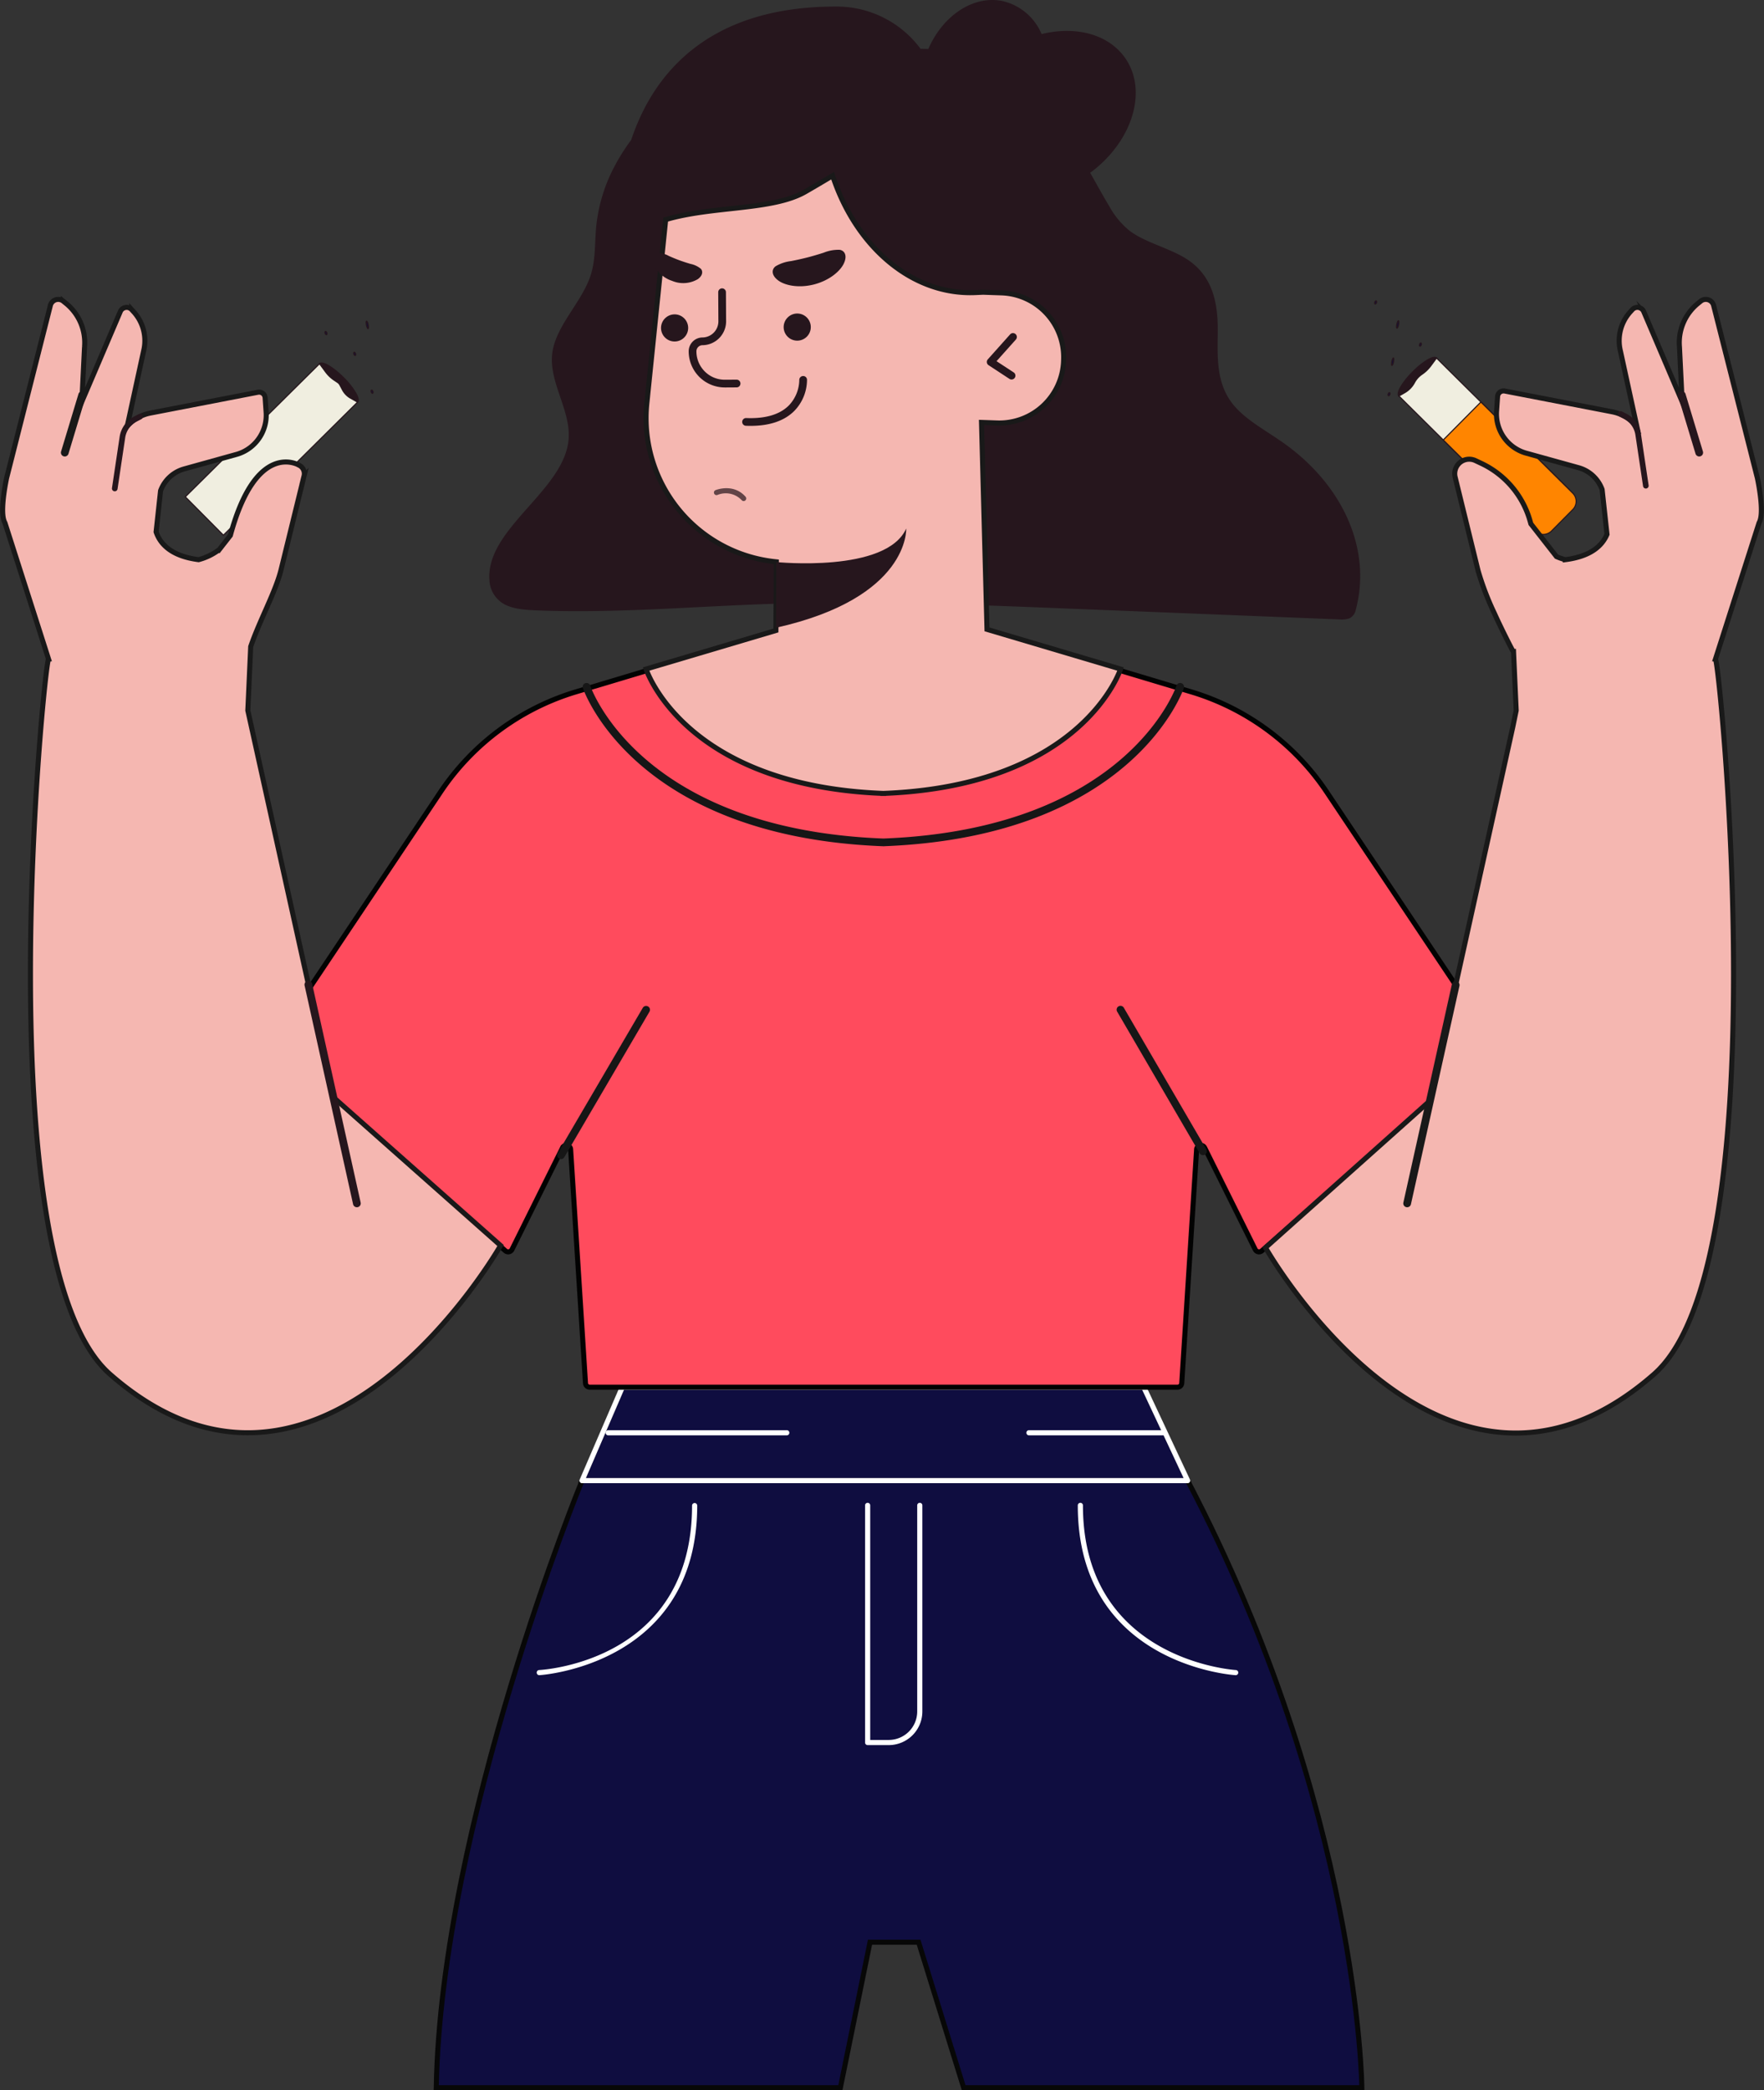 <svg xmlns="http://www.w3.org/2000/svg" width="349.711" height="414.379" viewBox="0 0 349.711 414.379"><rect x="0" y="0" width="349.711" height="414.379" fill="#333333" stroke="none"/><g transform="translate(-78.763 -94.713)"><g transform="translate(115.343 158.272)"><g transform="translate(26.515 8.296)"><path d="M145.6,168.123c2.084,2.1,3.321,4.255,2.761,4.811s-2.7-.7-4.789-2.8-3.321-4.256-2.761-4.812S143.513,166.02,145.6,168.123Z" transform="translate(-140.557 -165.074)" fill="#26161d"/><path d="M147.977,173.182a3.452,3.452,0,0,1-1.5-.551,15.539,15.539,0,0,1-2.99-2.414c-1.868-1.884-3.47-4.268-2.759-4.972s3.08.917,4.949,2.8a15.511,15.511,0,0,1,2.39,3.007c.389.677.769,1.568.371,1.963A.635.635,0,0,1,147.977,173.182Zm-6.785-7.875a.416.416,0,0,0-.3.1c-.442.438.584,2.455,2.761,4.651a15.3,15.3,0,0,0,2.943,2.378c.831.487,1.461.644,1.686.421s.071-.854-.407-1.689a15.293,15.293,0,0,0-2.355-2.961h0c-1.849-1.865-3.578-2.9-4.327-2.9Z" transform="translate(-140.559 -165.076)" fill="#26161d"/></g><g transform="translate(0 8.371)"><path d="M148.908,172.931,122.3,199.321l-7.549-7.611,26.606-26.39,1.189,1.612a6.882,6.882,0,0,0,1.679,1.612l.74.5a1.31,1.31,0,0,1,.422.469l.528.99a4.1,4.1,0,0,0,1.6,1.639Z" transform="translate(-114.592 -165.146)" fill="#f0eee0"/><path d="M122.3,199.485l-7.709-7.772.081-.08,26.7-26.483,1.267,1.719a6.746,6.746,0,0,0,1.65,1.586l.74.5a1.424,1.424,0,0,1,.459.509l.528.99a3.974,3.974,0,0,0,1.555,1.594l1.523.862-.106.105Zm-7.388-7.77,7.39,7.45,26.419-26.2-1.262-.714a4.2,4.2,0,0,1-1.643-1.684l-.529-.99a1.2,1.2,0,0,0-.385-.428l-.74-.5A6.936,6.936,0,0,1,142.459,167l-1.111-1.507Z" transform="translate(-114.595 -165.15)" fill="#26161d"/></g><g transform="translate(27.738)"><g transform="translate(8.163)"><path d="M149.92,157.837c.084.407.227.723.32.7s.1-.365.018-.772-.227-.723-.32-.7S149.837,157.43,149.92,157.837Z" transform="translate(-149.749 -156.95)" fill="#0f0d40"/><path d="M150.232,158.657c-.124,0-.2-.145-.256-.259a2.571,2.571,0,0,1-.163-.535h0c-.052-.255-.146-.855.106-.907s.4.536.452.791.146.855-.106.907A.168.168,0,0,1,150.232,158.657Zm-.251-1.393a2.231,2.231,0,0,0,.053.552h0a2.187,2.187,0,0,0,.168.531,2.634,2.634,0,0,0-.221-1.083Z" transform="translate(-149.751 -156.953)" fill="#26161d"/></g><g transform="translate(0 2.041)"><path d="M141.9,159.436c.059.172.181.286.271.254s.113-.2.054-.368-.181-.286-.272-.255S141.841,159.263,141.9,159.436Z" transform="translate(-141.755 -158.949)" fill="#0f0d40"/><path d="M142.144,159.811c-.135,0-.277-.133-.347-.336h0c-.084-.238-.03-.459.124-.512s.332.086.416.324.03.46-.124.513A.223.223,0,0,1,142.144,159.811Zm-.133-.411c.044.125.112.182.133.184a.436.436,0,0,0-.021-.223c-.045-.124-.112-.181-.135-.184a.446.446,0,0,0,.022.223Z" transform="translate(-141.758 -158.952)" fill="#26161d"/></g><g transform="translate(5.696 6.166)"><path d="M147.479,163.477c.06.173.181.287.272.255s.113-.2.054-.368-.182-.287-.272-.255S147.418,163.305,147.479,163.477Z" transform="translate(-147.333 -162.989)" fill="#0f0d40"/><path d="M147.721,163.853a.289.289,0,0,1-.194-.087.637.637,0,0,1-.153-.249h0a.628.628,0,0,1-.035-.291.236.236,0,0,1,.421-.146.681.681,0,0,1,.188.54.261.261,0,0,1-.158.221A.2.2,0,0,1,147.721,163.853Zm-.133-.411a.3.3,0,0,0,.133.184.425.425,0,0,0-.022-.223c-.044-.124-.112-.181-.134-.184a.425.425,0,0,0,.022.223Z" transform="translate(-147.335 -162.991)" fill="#26161d"/></g><g transform="translate(9.137 13.664)"><path d="M150.847,170.82c.059.172.181.286.271.254s.114-.2.054-.368-.181-.286-.271-.255S150.786,170.647,150.847,170.82Z" transform="translate(-150.702 -170.331)" fill="#0f0d40"/><path d="M151.089,171.195a.286.286,0,0,1-.194-.088.674.674,0,0,1-.187-.539.235.235,0,0,1,.42-.146.679.679,0,0,1,.188.54.257.257,0,0,1-.158.221A.193.193,0,0,1,151.089,171.195Zm-.156-.633a.436.436,0,0,0,.022.223c.044.125.112.181.133.184a.436.436,0,0,0-.022-.223c-.042-.125-.111-.181-.133-.183Z" transform="translate(-150.705 -170.333)" fill="#26161d"/></g></g></g><g transform="translate(351.177 154.243)"><g transform="translate(4.663 11.2)"><path d="M353.075,166.985c-2.061,2.078-3.283,4.208-2.73,4.758s2.674-.69,4.735-2.768,3.283-4.208,2.73-4.758S355.137,164.907,353.075,166.985Z" transform="translate(-350.097 -163.972)" fill="#26161d"/><path d="M350.736,171.991a.643.643,0,0,1-.467-.166c-.7-.7.881-3.053,2.73-4.916s4.191-3.466,4.893-2.769-.881,3.052-2.729,4.915C353.617,170.614,351.725,171.991,350.736,171.991Zm6.7-7.79c-.741,0-2.45,1.021-4.279,2.864-2.154,2.171-3.168,4.165-2.731,4.6s2.423-.6,4.576-2.767,3.167-4.165,2.731-4.6A.411.411,0,0,0,357.437,164.2Z" transform="translate(-350.099 -163.974)" fill="#26161d"/></g><g transform="translate(4.727 11.274)"><path d="M350.343,171.74l26.307,26.093,7.465-7.525-26.307-26.094-1.138,1.544a7.144,7.144,0,0,1-1.749,1.681h0a4.612,4.612,0,0,0-1.482,1.647h0a5.046,5.046,0,0,1-1.968,2.017Z" transform="translate(-350.158 -164.043)" fill="#f0eee0"/><path d="M376.654,197.995l-.08-.079-26.412-26.2,1.255-.71a4.927,4.927,0,0,0,1.924-1.973,4.744,4.744,0,0,1,1.519-1.687,7.039,7.039,0,0,0,1.723-1.655l1.215-1.647,26.479,26.263-.08.08Zm-26.122-26.226,26.121,25.909,7.307-7.366-26.135-25.922-1.061,1.439a7.28,7.28,0,0,1-1.778,1.707,4.509,4.509,0,0,0-1.446,1.607,5.156,5.156,0,0,1-2.012,2.062Z" transform="translate(-350.162 -164.047)" fill="#26161d"/></g><g transform="translate(13.55 20.011)"><path d="M358.957,180.283l18.2,18.058a2.3,2.3,0,0,0,3.256-.013h0l4.223-4.257a2.3,2.3,0,0,0-.013-3.256l-18.2-18.057-3.834,3.865Z" transform="translate(-358.799 -172.599)" fill="#ff8500"/><path d="M378.786,199.123a2.407,2.407,0,0,1-1.7-.7L358.8,180.288l7.622-7.686.08.08,18.2,18.057a2.417,2.417,0,0,1,.013,3.414L380.5,198.41A2.407,2.407,0,0,1,378.786,199.123Zm-19.667-18.836,18.125,17.978a2.192,2.192,0,0,0,3.1-.013L384.563,194a2.192,2.192,0,0,0-.012-3.1L366.425,172.92Z" transform="translate(-358.802 -172.602)" fill="#26161d"/></g><g transform="translate(0 0)"><g transform="translate(3.345 11.333)"><path d="M349.308,164.979c-.082.4-.224.714-.315.7s-.1-.36-.017-.764.224-.714.316-.7S349.391,164.576,349.308,164.979Z" transform="translate(-348.807 -164.102)" fill="#0f0d40"/><path d="M349.005,165.79l-.033,0c-.141-.029-.16-.211-.163-.345a2.9,2.9,0,0,1,.221-1.08c.055-.123.145-.283.286-.253.249.051.156.643.105.9a2.581,2.581,0,0,1-.162.529C349.207,165.646,349.128,165.79,349.005,165.79Zm.248-1.379a2.626,2.626,0,0,0-.219,1.071A2.6,2.6,0,0,0,349.253,164.411Z" transform="translate(-348.809 -164.105)" fill="#26161d"/></g><g transform="translate(4.344 3.95)"><path d="M350.288,157.75c-.083.4-.224.714-.317.7s-.1-.36-.017-.764.224-.714.316-.7S350.37,157.346,350.288,157.75Z" transform="translate(-349.784 -156.872)" fill="#0f0d40"/><path d="M349.985,158.561a.171.171,0,0,1-.033,0c-.25-.051-.156-.644-.105-.9a2.6,2.6,0,0,1,.161-.53c.056-.123.144-.283.286-.253s.161.21.164.345a2.558,2.558,0,0,1-.059.55h0a2.6,2.6,0,0,1-.161.53C350.187,158.417,350.107,158.561,349.985,158.561Zm.248-1.378a2.593,2.593,0,0,0-.219,1.071,2.149,2.149,0,0,0,.165-.525h0a2.191,2.191,0,0,0,.053-.547Z" transform="translate(-349.787 -156.875)" fill="#26161d"/></g><path d="M346,153.485c-.059.17-.179.283-.269.251s-.112-.193-.053-.364.18-.283.268-.252S346.056,153.314,346,153.485Z" transform="translate(-345.531 -153.005)" fill="#0f0d40"/><path d="M345.761,153.856a.186.186,0,0,1-.066-.011.257.257,0,0,1-.157-.219.624.624,0,0,1,.035-.287c.082-.236.259-.374.41-.321s.2.271.123.505a.527.527,0,0,1-.239.306A.235.235,0,0,1,345.761,153.856Zm.141-.63a.421.421,0,0,0-.118.186.289.289,0,0,0-.009.226.431.431,0,0,0,.118-.187h0a.282.282,0,0,0,.009-.225Z" transform="translate(-345.533 -153.007)" fill="#26161d"/><g transform="translate(8.883 8.36)"><path d="M354.694,161.67c-.06.171-.18.283-.269.252s-.112-.194-.053-.365.179-.282.268-.251S354.754,161.5,354.694,161.67Z" transform="translate(-354.229 -161.191)" fill="#0f0d40"/><path d="M354.459,162.042a.187.187,0,0,1-.067-.012.254.254,0,0,1-.156-.219.669.669,0,0,1,.186-.533.254.254,0,0,1,.258-.075c.152.053.205.271.123.507h0a.624.624,0,0,1-.152.246A.281.281,0,0,1,354.459,162.042Zm.141-.63a.421.421,0,0,0-.118.186.284.284,0,0,0-.009.226.431.431,0,0,0,.118-.187A.287.287,0,0,0,354.6,161.412Z" transform="translate(-354.232 -161.193)" fill="#26161d"/></g><g transform="translate(2.656 18.193)"><path d="M348.6,171.3c-.059.171-.179.283-.268.252s-.112-.194-.053-.364.179-.283.268-.252S348.657,171.132,348.6,171.3Z" transform="translate(-348.131 -170.82)" fill="#0f0d40"/><path d="M348.362,171.672a.175.175,0,0,1-.067-.011.219.219,0,0,1-.126-.117.528.528,0,0,1,0-.389c.082-.235.256-.373.41-.321a.258.258,0,0,1,.157.219.636.636,0,0,1-.034.287h0a.617.617,0,0,1-.152.246A.287.287,0,0,1,348.362,171.672Zm.142-.63a.424.424,0,0,0-.119.187.286.286,0,0,0-.009.225.442.442,0,0,0,.119-.187.29.29,0,0,0,.009-.225Z" transform="translate(-348.134 -170.822)" fill="#26161d"/></g></g></g><g transform="translate(165.249 369.209)"><path d="M192.364,382.15S164.4,450.308,163.465,502.5h80.119l5.874-28.837h9.633l8.929,28.837h78.945s-.471-55.29-34.539-120.348Z" transform="translate(-163.465 -363.116)" fill="#0f0d40" stroke="#070707" stroke-miterlimit="10" stroke-width="1"/><path d="M183.492,420.628a.51.51,0,0,1-.028-1.02c1.238-.067,30.3-1.992,30.3-32.619a.511.511,0,0,1,1.021,0c0,31.6-30.949,33.622-31.263,33.638Z" transform="translate(-163.051 -363.024)" fill="#fff"/><path d="M319.3,420.628h-.027c-.313-.016-31.263-2.035-31.263-33.638a.511.511,0,1,1,1.021,0c0,30.645,29.994,32.6,30.3,32.619a.51.51,0,0,1-.028,1.02Z" transform="translate(-160.825 -363.024)" fill="#fff"/><g transform="translate(28.389)"><path d="M199.753,364.01l-7.988,18.524H311.827l-8.693-18.524Z" transform="translate(-191.254 -363.5)" fill="#0f0d40" stroke="#070707" stroke-miterlimit="10" stroke-width="1"/><path d="M311.837,383.055H191.776a.51.51,0,0,1-.469-.713l7.988-18.523a.511.511,0,0,1,.469-.308h103.38a.511.511,0,0,1,.463.293l8.692,18.523a.51.51,0,0,1-.462.728Zm-119.286-1.021H311.033l-8.213-17.5H200.1Z" transform="translate(-191.265 -363.511)" fill="#fff"/></g><path d="M251.407,434.491h-4.184a.51.51,0,0,1-.511-.511V386.989a.511.511,0,1,1,1.021,0v46.481h3.673a5.651,5.651,0,0,0,5.644-5.644V386.989a.511.511,0,1,1,1.021,0v40.837A6.673,6.673,0,0,1,251.407,434.491Z" transform="translate(-161.7 -363.024)" fill="#fff"/><path d="M232.238,373.38h-35.4a.511.511,0,0,1,0-1.021h35.4a.511.511,0,1,1,0,1.021Z" transform="translate(-162.768 -363.323)" fill="#fff"/><path d="M305.1,373.38H278.563a.511.511,0,1,1,0-1.021H305.1a.511.511,0,0,1,0,1.021Z" transform="translate(-161.036 -363.323)" fill="#fff"/></g><g transform="translate(132.85 220.097)"><path d="M340.652,249.1a49.407,49.407,0,0,0-26.9-19.849l-33-9.9a44.168,44.168,0,0,0-12.683-1.861H237.832a45.886,45.886,0,0,0-13.188,1.935l-32.75,9.824A49.4,49.4,0,0,0,165,249.1L131.88,298.67a.844.844,0,0,0,.144,1.1l45.817,40.309a.842.842,0,0,0,1.311-.258l10.026-20.175a.842.842,0,0,1,1.6.322l2.945,46.359a.842.842,0,0,0,.84.788H311.092a.843.843,0,0,0,.84-.788l2.945-46.359a.842.842,0,0,1,1.594-.322L326.5,339.821a.842.842,0,0,0,1.31.258l45.817-40.309a.842.842,0,0,0,.144-1.1Z" transform="translate(-131.738 -217.494)" fill="#ff4b5d" stroke="#020202" stroke-miterlimit="10" stroke-width="1"/><g transform="translate(56.369 9.998)"><path d="M251.5,259.675a.778.778,0,0,1-.128-.01c-49.424-1.926-59.352-31.087-59.447-31.381a.766.766,0,0,1,1.458-.469c.092.284,9.766,28.452,58.084,30.321h.071c48.316-1.87,57.991-30.038,58.083-30.321a.766.766,0,0,1,1.458.469c-.1.294-10.017,29.427-59.377,31.378a.592.592,0,0,1-.167.012Z" transform="translate(-186.832 -227.284)" fill="#161616"/><path d="M187.7,320.352a.757.757,0,0,1-.385-.105.766.766,0,0,1-.275-1.048l16.867-28.818a.766.766,0,1,1,1.322.774l-16.867,28.818A.768.768,0,0,1,187.7,320.352Z" transform="translate(-186.937 -225.955)" fill="#161616"/><path d="M312.669,319.581a.769.769,0,0,1-.664-.38L295.67,291.154a.767.767,0,1,1,1.324-.772l16.335,28.047a.766.766,0,0,1-.661,1.152Z" transform="translate(-184.634 -225.954)" fill="#161616"/></g></g><path d="M330.991,182.371c-3.4-2.379-7.329-4.479-9.723-7.417-3.533-4.338-3.114-9.676-3.09-14.693s-.774-10.553-5.874-14.006c-3.452-2.338-8.4-3.346-11.649-5.829a16.388,16.388,0,0,1-3.988-4.834c-1.321-2.19-2.523-4.422-3.787-6.632.211-.156.428-.3.635-.464,8.5-6.715,10.959-17.156,5.486-23.321-3.564-4.013-9.612-5.206-15.745-3.709a11.129,11.129,0,0,0-7.786-6.555c-5.813-1.17-11.824,2.941-14.674,9.519-.505-.026-1.015-.037-1.527-.031a20.7,20.7,0,0,0-16.8-8.387h0c-26.045-.008-36.457,14.072-40.578,26.452a39.1,39.1,0,0,0-3.129,4.9,32.487,32.487,0,0,0-3.818,12.379c-.291,3.193-.083,6.437-1.092,9.554-1.73,5.343-6.931,10-7.609,15.459-.714,5.742,3.721,11.308,3.241,17.062-.847,10.138-16.421,17.71-15.695,27.853a5.717,5.717,0,0,0,2.871,4.784c1.78,1,4.18,1.171,6.439,1.262,15.5.629,31-.774,46.513-1.284,19.566-.642,39.163.14,58.719.921l53.912,2.153a4.823,4.823,0,0,0,2.035-.207,2.356,2.356,0,0,0,1.274-1.759C348.715,203.689,343.065,190.818,330.991,182.371Z" transform="translate(2.003 0)" fill="#26161d"/><g transform="translate(206.852 129.539)"><g transform="translate(0 0)"><path d="M271.786,218.761,270.7,177.734l3.154.11a12.753,12.753,0,0,0,13.119-12.306l.009-.291a12.764,12.764,0,0,0-12.237-13.193l-3.721-.13-1.508.067c-12.6.565-23.753-9.144-28.332-23.176-1.784,1.072-3.591,2.14-5.384,3.173-6.558,3.778-18.28,2.764-27.712,5.538l-3.732,36.366a28.621,28.621,0,0,0,25.424,31.453l.239.026-.08,13.612L204.2,226.625s7.426,23.127,46.98,24.657v.006l.052,0,.053,0v-.006c39.554-1.53,46.98-24.657,46.98-24.657Z" transform="translate(-204.204 -128.816)" fill="#f5b7b1" stroke="#191919" stroke-miterlimit="10" stroke-width="1"/><path d="M275.251,168.579a.764.764,0,0,1-.419-.125l-4.14-2.715a.768.768,0,0,1-.152-1.151l4.425-4.952a.766.766,0,0,1,1.143,1.021l-3.833,4.288,3.4,2.227a.766.766,0,0,1-.421,1.406Z" transform="translate(-202.802 -128.168)" fill="#26161d"/></g><path d="M229.485,204.047s21.78,2.213,25.75-6.64h0s.734,13.719-25.825,19.664Z" transform="translate(-203.67 -127.445)" fill="#26161d"/><g transform="translate(1.361 14.663)"><path d="M207.182,157.782a2.69,2.69,0,1,0,3.268-1.959A2.7,2.7,0,0,0,207.182,157.782Z" transform="translate(-205.504 -142.909)" fill="#26161d"/><path d="M230.909,158.3a2.689,2.689,0,1,0,2.672-2.721A2.7,2.7,0,0,0,230.909,158.3Z" transform="translate(-204.999 -142.912)" fill="#26161d"/><g transform="translate(17.69 25.056)"><path d="M224.509,177.593c-.3,0-.6-.006-.915-.018a.766.766,0,0,1,.062-1.531c3.787.15,6.627-.683,8.432-2.48a7.449,7.449,0,0,0,2.09-5.058.768.768,0,0,1,.736-.793.754.754,0,0,1,.793.732,8.883,8.883,0,0,1-2.519,6.185C231.225,176.6,228.307,177.593,224.509,177.593Z" transform="translate(-222.859 -167.711)" fill="#26161d"/></g><g transform="translate(12.085 47.294)"><path d="M217.736,190.841a.511.511,0,0,0,.343-.017,4.332,4.332,0,0,1,4.8,1.041.51.51,0,0,0,.723.043.516.516,0,0,0,.043-.726c-2.438-2.758-5.925-1.321-5.961-1.307a.516.516,0,0,0,.053.967Z" transform="translate(-217.371 -189.487)" fill="#26161d" opacity="0.71"/></g><g transform="translate(23.736)"><path d="M229.342,146.484a7.779,7.779,0,0,1,3.08-1.038c1.136-.222,2.27-.472,3.248-.724s2.1-.581,3.2-.935a7.738,7.738,0,0,1,3.192-.576c.934.141,1.542,1.076.873,2.592-.618,1.467-2.718,3.429-5.962,4.273-3.242.826-6,.112-7.213-.881C228.477,148.18,228.583,147.061,229.342,146.484Z" transform="translate(-228.78 -143.175)" fill="#26161d"/></g><g transform="translate(0 0.638)"><path d="M215.006,146.939a4.725,4.725,0,0,0-2.032-.948c-.767-.224-1.529-.471-2.183-.712s-1.4-.548-2.124-.874a4.711,4.711,0,0,0-2.16-.6c-.664.065-1.186.761-.879,1.965a5.778,5.778,0,0,0,3.7,3.583,5.687,5.687,0,0,0,5.107-.343C215.429,148.291,215.472,147.421,215.006,146.939Z" transform="translate(-205.537 -143.8)" fill="#26161d"/></g><g transform="translate(7.083 7.675)"><path d="M219.617,170.338a7.161,7.161,0,0,1-7.144-7.14,2.749,2.749,0,0,1,2.723-2.768,3.2,3.2,0,0,0,3.164-3.223l-.033-5.745a.766.766,0,0,1,.762-.77h0a.766.766,0,0,1,.766.761l.033,5.746a4.732,4.732,0,0,1-4.686,4.763,1.215,1.215,0,0,0-1.2,1.226,5.63,5.63,0,0,0,1.668,3.989,5.563,5.563,0,0,0,3.945,1.63h.035l2.315-.014h0a.766.766,0,0,1,.005,1.532l-2.314.014Z" transform="translate(-212.473 -150.691)" fill="#26161d"/></g></g><path d="M275.618,163.576" transform="translate(-202.69 -128.079)" fill="none" stroke="#ff673e" stroke-linecap="round" stroke-linejoin="round" stroke-width="1.5"/></g><g transform="translate(329.649 154.067)"><path d="M421.965,188.253l-8.648-34.109a1.608,1.608,0,0,0-2.594-.948l-.537.437a10.023,10.023,0,0,0-3.667,8.644l.531,10.824-7.583-17.77a1.369,1.369,0,0,0-2.307-.456l-.4.438a8.538,8.538,0,0,0-1.947,7.756l3.256,14.951a8.456,8.456,0,0,0-4.888-2.9L371.877,171a1.194,1.194,0,0,0-1.417,1.091l-.2,2.889a8.085,8.085,0,0,0,5.725,8.3L386.51,186.2a6.957,6.957,0,0,1,4.675,4.328l.967,8.883c-.97,2.307-3.28,4.394-8.269,5.023a11.589,11.589,0,0,1-1.74-.606l-5.083-6.495-.152-.543a18.042,18.042,0,0,0-9.678-11.447l-1.169-.55a2.874,2.874,0,0,0-4.016,3.282l4.542,18.516a55.887,55.887,0,0,0,3.263,8.534c1.009,2.287,3.625,7.523,3.728,7.523.014,0,.029-.006.043-.007l.528,11.685,0,.005-.669,3.257-16.4,74.091L324.452,340.82s35.079,61.821,76.991,25.117c25.041-21.929,13.02-141.683,12.206-141.78l8.651-27.034C423.311,195.426,422.368,190.188,421.965,188.253Z" transform="translate(-324.452 -152.835)" fill="#f5b7b1" stroke="#191919" stroke-miterlimit="10" stroke-width="1"/></g><g transform="translate(399.497 176.221)"><path d="M398.4,189.874a.559.559,0,0,1-.551-.476l-1.518-10.159a4.323,4.323,0,0,0-2.309-3.21l-.872-.445a.558.558,0,1,1,.508-.994l.872.445a5.441,5.441,0,0,1,2.905,4.039l1.518,10.159a.557.557,0,0,1-.47.634A.567.567,0,0,1,398.4,189.874Z" transform="translate(-392.849 -174.529)" fill="#26161d"/></g><g transform="translate(411.418 172.264)"><line x2="3.448" y2="11.413" transform="translate(0.766 0.766)" fill="#ffb178"/><path d="M408.737,183.6a.764.764,0,0,1-.732-.545l-3.449-11.412a.765.765,0,1,1,1.465-.443l3.449,11.413a.769.769,0,0,1-.733.987Z" transform="translate(-404.523 -170.654)" fill="#26161d"/></g><g transform="translate(356.961 289.234)"><line x1="9.619" y2="43.284" transform="translate(0.766 0.765)" fill="#191919"/><path d="M351.964,330.011a.872.872,0,0,1-.167-.017.767.767,0,0,1-.581-.915l9.62-43.285a.766.766,0,0,1,1.5.333l-9.62,43.284A.766.766,0,0,1,351.964,330.011Z" transform="translate(-351.197 -285.196)" fill="#191919"/></g><g transform="translate(79.288 154.067)"><g transform="translate(0 0)"><path d="M155.125,320.124l-10.273-9.107-16.959-76.685,0-.005.572-12.658c1.738-5.131,4.956-10.9,6.037-15.31l4.542-18.517a1.871,1.871,0,0,0-.991-2.132l0-.006s-8.453-5.16-13.618,13.915h0l-2.2,2.815a11.558,11.558,0,0,1-4.1,2c-5.318-.678-7.584-3.017-8.426-5.507l.886-8.15a6.957,6.957,0,0,1,4.675-4.328l10.527-2.926a8.086,8.086,0,0,0,5.725-8.3l-.2-2.89a1.194,1.194,0,0,0-1.417-1.09l-21.308,4.121a8.463,8.463,0,0,0-4.6,2.56l3.234-14.854a8.537,8.537,0,0,0-1.947-7.756l-.4-.438a1.369,1.369,0,0,0-2.307.456L94.99,173.1l.531-10.824a10.023,10.023,0,0,0-3.667-8.644l-.538-.437a1.607,1.607,0,0,0-2.593.948l-8.648,34.109c-.4,1.935-1.346,7.173-.335,8.87l8.651,27.034c-.814.1-12.834,119.851,12.206,141.78C142.509,402.642,178,340.4,178,340.4Z" transform="translate(-79.288 -152.835)" fill="#f5b7b1" stroke="#191919" stroke-miterlimit="10" stroke-width="1"/><g transform="translate(11.551 18.198)"><line x1="3.448" y2="11.413" transform="translate(0.766 0.766)" fill="#ffb178"/><path d="M91.366,183.6a.769.769,0,0,1-.733-.987L94.081,171.2a.765.765,0,1,1,1.465.443L92.1,183.054A.764.764,0,0,1,91.366,183.6Z" transform="translate(-90.6 -170.655)" fill="#191919"/></g><g transform="translate(21.668 22.704)"><path d="M101.066,190.412a.558.558,0,0,0,.551-.475l1.517-10.16a4.327,4.327,0,0,1,2.309-3.21l.871-.445a.558.558,0,1,0-.507-.994l-.872.445a5.443,5.443,0,0,0-2.905,4.039l-1.519,10.159a.558.558,0,0,0,.471.634A.451.451,0,0,0,101.066,190.412Z" transform="translate(-100.506 -175.067)" fill="#26161d"/></g></g><g transform="translate(59.844 135.089)"><line x2="9.612" y2="43.362" transform="translate(0.766 0.765)" fill="#26161d"/><path d="M148.267,330.013a.767.767,0,0,1-.748-.6l-9.612-43.362a.766.766,0,0,1,1.5-.331l9.612,43.362a.767.767,0,0,1-.582.914A.854.854,0,0,1,148.267,330.013Z" transform="translate(-137.89 -285.12)" fill="#26161d"/></g></g></g></svg>